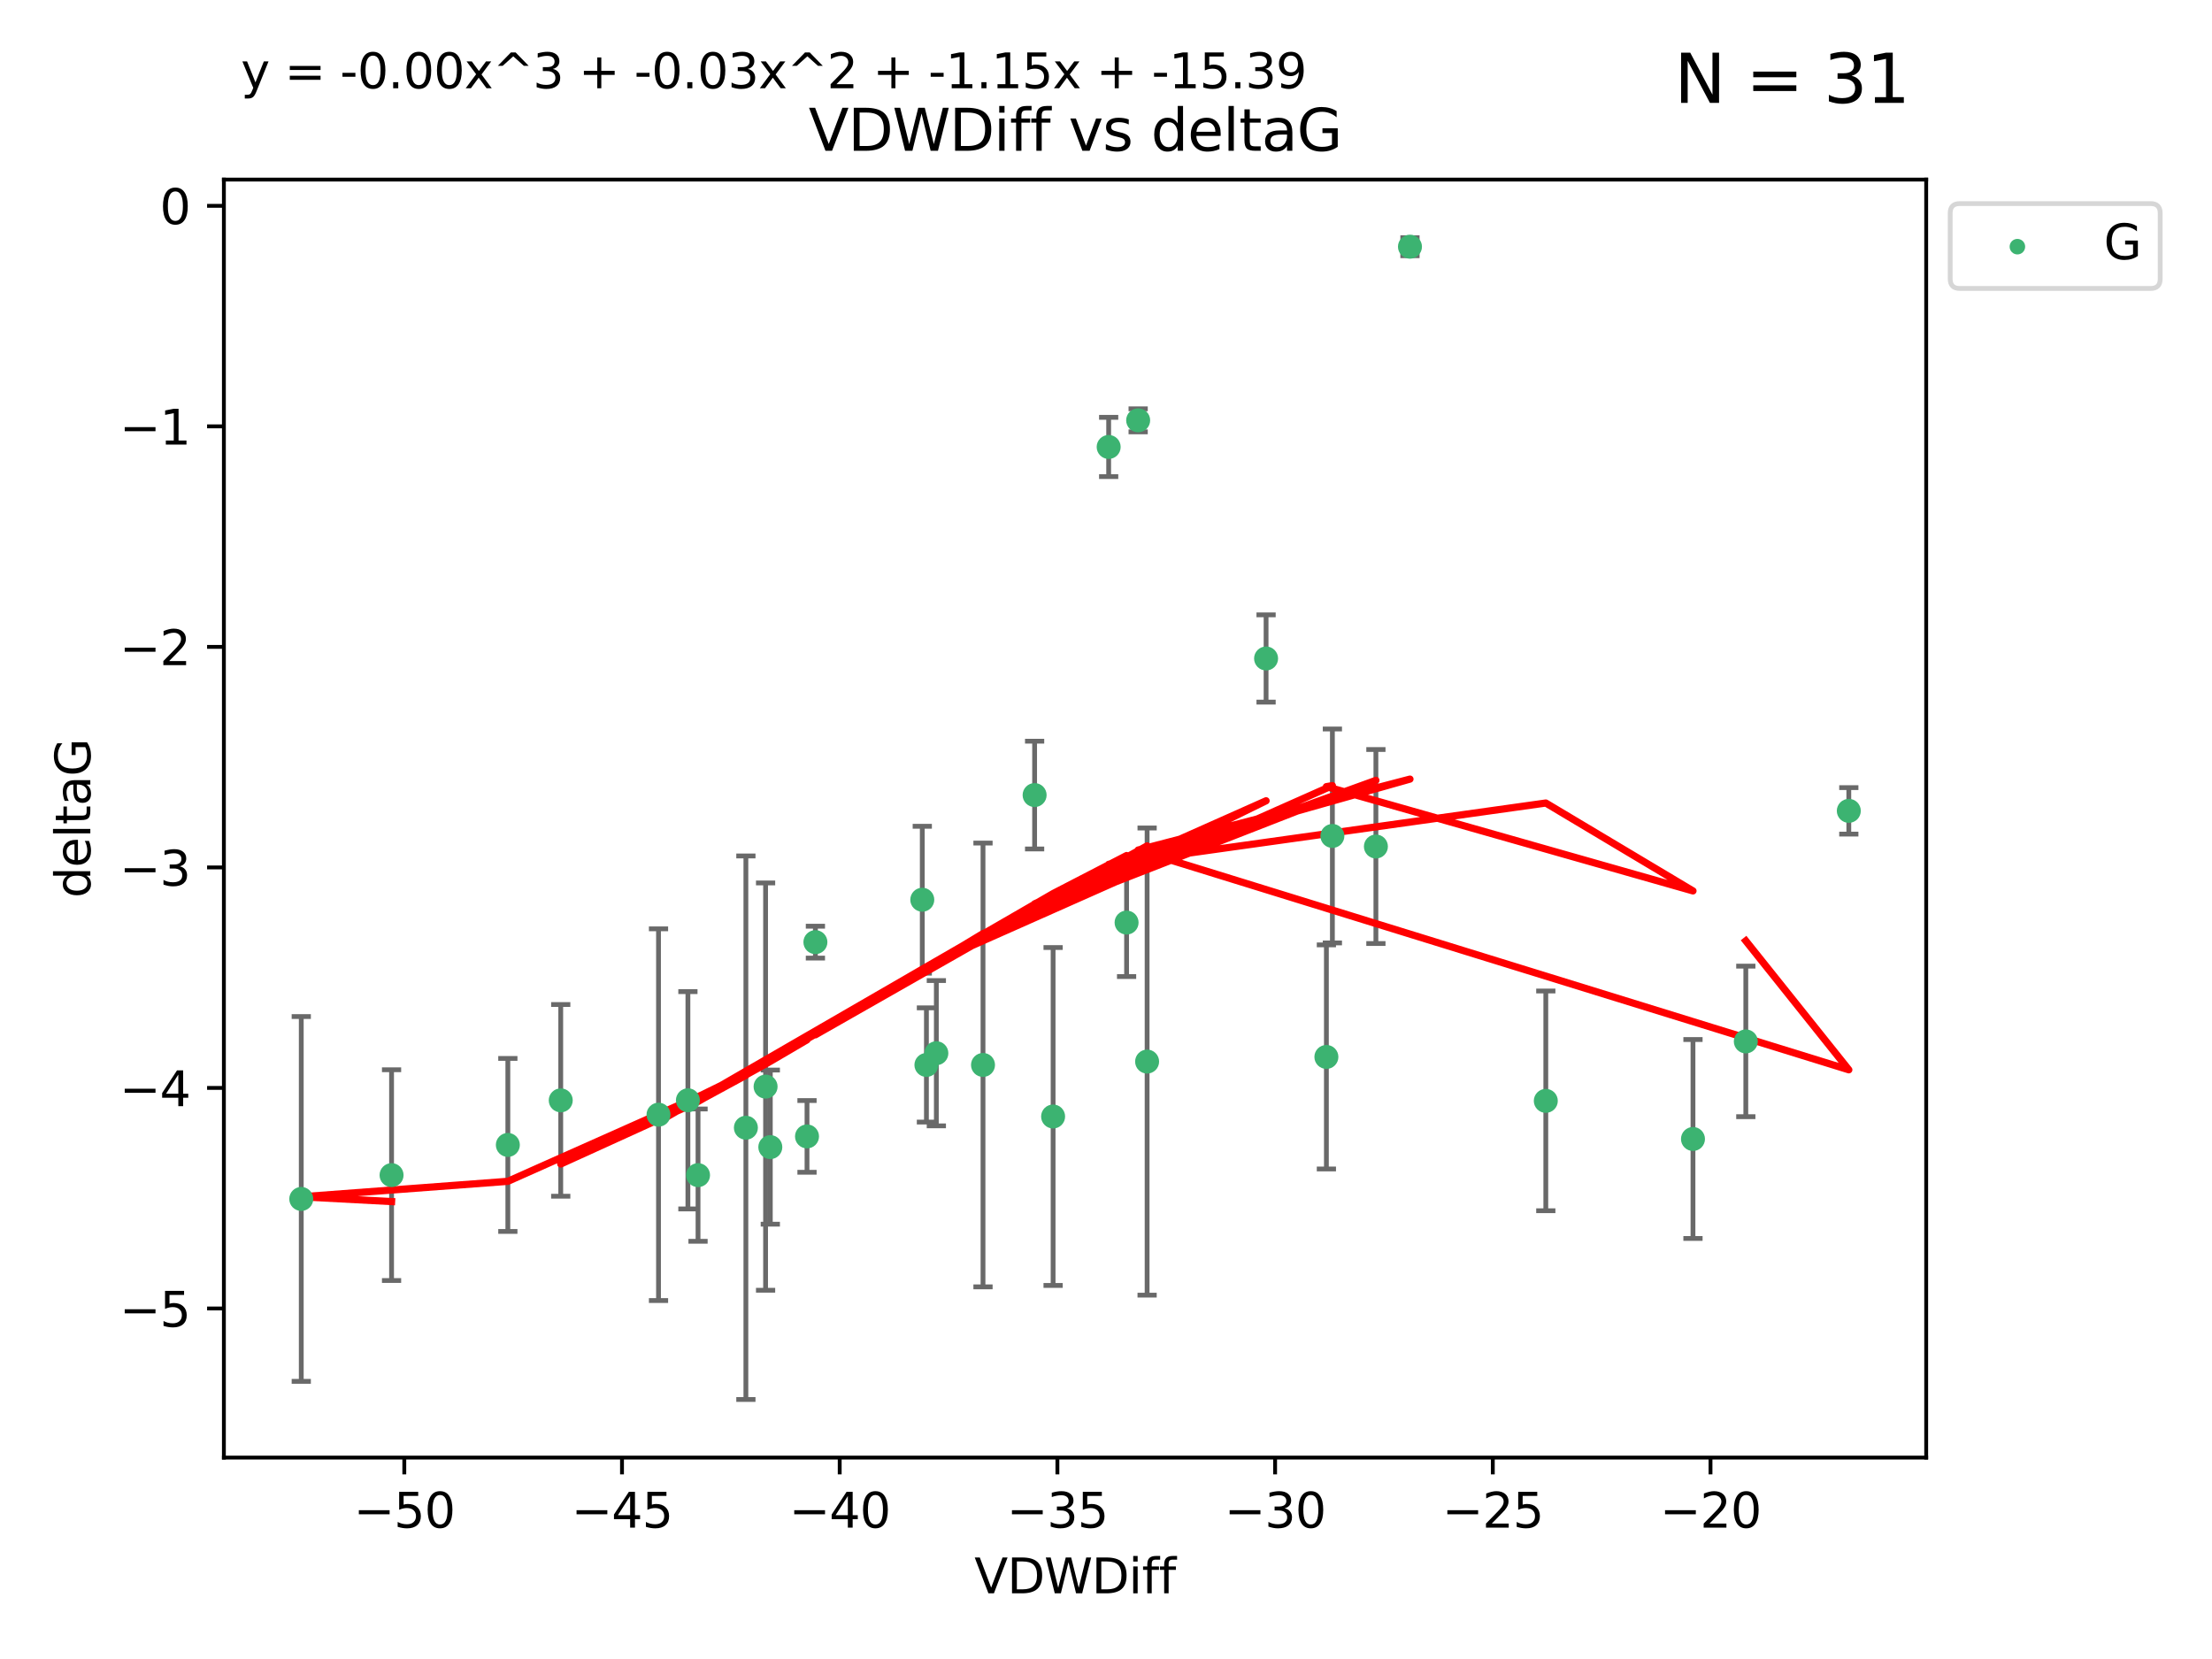 <?xml version="1.0" encoding="utf-8" standalone="no"?>
<!DOCTYPE svg PUBLIC "-//W3C//DTD SVG 1.1//EN"
  "http://www.w3.org/Graphics/SVG/1.1/DTD/svg11.dtd">
<svg xmlns:xlink="http://www.w3.org/1999/xlink" width="460.8pt" height="345.6pt" viewBox="0 0 460.8 345.6" xmlns="http://www.w3.org/2000/svg" version="1.1">
 <defs>
  <style type="text/css">*{stroke-linejoin: round; stroke-linecap: butt}</style>
 </defs>
 <g id="figure_1">
  <g id="patch_1">
   <path d="M 0 345.6 
L 460.8 345.6 
L 460.8 0 
L 0 0 
z
" style="fill: #ffffff"/>
  </g>
  <g id="axes_1">
   <g id="patch_2">
    <path d="M 46.64 303.64 
L 401.26 303.64 
L 401.26 37.411 
L 46.64 37.411 
z
" style="fill: #ffffff"/>
   </g>
   <g id="PathCollection_1">
    <defs>
     <path id="m787a5c3263" d="M 0 1.118 
C 0.297 1.118 0.581 1 0.791 0.791 
C 1 0.581 1.118 0.297 1.118 0 
C 1.118 -0.297 1 -0.581 0.791 -0.791 
C 0.581 -1 0.297 -1.118 0 -1.118 
C -0.297 -1.118 -0.581 -1 -0.791 -0.791 
C -1 -0.581 -1.118 -0.297 -1.118 0 
C -1.118 0.297 -1 0.581 -0.791 0.791 
C -0.581 1 -0.297 1.118 0 1.118 
z
" style="stroke: #3cb371"/>
    </defs>
    <g clip-path="url(#p3f08fbfec3)">
     <use xlink:href="#m787a5c3263" x="81.57" y="244.801" style="fill: #3cb371; stroke: #3cb371"/>
     <use xlink:href="#m787a5c3263" x="62.759" y="249.76" style="fill: #3cb371; stroke: #3cb371"/>
     <use xlink:href="#m787a5c3263" x="105.794" y="238.51" style="fill: #3cb371; stroke: #3cb371"/>
     <use xlink:href="#m787a5c3263" x="155.382" y="234.926" style="fill: #3cb371; stroke: #3cb371"/>
     <use xlink:href="#m787a5c3263" x="143.304" y="229.207" style="fill: #3cb371; stroke: #3cb371"/>
     <use xlink:href="#m787a5c3263" x="159.485" y="226.36" style="fill: #3cb371; stroke: #3cb371"/>
     <use xlink:href="#m787a5c3263" x="168.115" y="236.736" style="fill: #3cb371; stroke: #3cb371"/>
     <use xlink:href="#m787a5c3263" x="160.47" y="238.966" style="fill: #3cb371; stroke: #3cb371"/>
     <use xlink:href="#m787a5c3263" x="116.812" y="229.226" style="fill: #3cb371; stroke: #3cb371"/>
     <use xlink:href="#m787a5c3263" x="145.413" y="244.803" style="fill: #3cb371; stroke: #3cb371"/>
     <use xlink:href="#m787a5c3263" x="234.688" y="192.187" style="fill: #3cb371; stroke: #3cb371"/>
     <use xlink:href="#m787a5c3263" x="219.381" y="232.587" style="fill: #3cb371; stroke: #3cb371"/>
     <use xlink:href="#m787a5c3263" x="137.18" y="232.207" style="fill: #3cb371; stroke: #3cb371"/>
     <use xlink:href="#m787a5c3263" x="192.991" y="221.85" style="fill: #3cb371; stroke: #3cb371"/>
     <use xlink:href="#m787a5c3263" x="263.748" y="137.174" style="fill: #3cb371; stroke: #3cb371"/>
     <use xlink:href="#m787a5c3263" x="215.529" y="165.628" style="fill: #3cb371; stroke: #3cb371"/>
     <use xlink:href="#m787a5c3263" x="286.625" y="176.344" style="fill: #3cb371; stroke: #3cb371"/>
     <use xlink:href="#m787a5c3263" x="204.778" y="221.848" style="fill: #3cb371; stroke: #3cb371"/>
     <use xlink:href="#m787a5c3263" x="169.864" y="196.265" style="fill: #3cb371; stroke: #3cb371"/>
     <use xlink:href="#m787a5c3263" x="238.964" y="221.145" style="fill: #3cb371; stroke: #3cb371"/>
     <use xlink:href="#m787a5c3263" x="192.128" y="187.429" style="fill: #3cb371; stroke: #3cb371"/>
     <use xlink:href="#m787a5c3263" x="195.058" y="219.405" style="fill: #3cb371; stroke: #3cb371"/>
     <use xlink:href="#m787a5c3263" x="277.561" y="174.144" style="fill: #3cb371; stroke: #3cb371"/>
     <use xlink:href="#m787a5c3263" x="276.311" y="220.179" style="fill: #3cb371; stroke: #3cb371"/>
     <use xlink:href="#m787a5c3263" x="352.678" y="237.271" style="fill: #3cb371; stroke: #3cb371"/>
     <use xlink:href="#m787a5c3263" x="322.019" y="229.332" style="fill: #3cb371; stroke: #3cb371"/>
     <use xlink:href="#m787a5c3263" x="230.955" y="93.109" style="fill: #3cb371; stroke: #3cb371"/>
     <use xlink:href="#m787a5c3263" x="293.721" y="51.392" style="fill: #3cb371; stroke: #3cb371"/>
     <use xlink:href="#m787a5c3263" x="237.099" y="87.559" style="fill: #3cb371; stroke: #3cb371"/>
     <use xlink:href="#m787a5c3263" x="385.141" y="168.916" style="fill: #3cb371; stroke: #3cb371"/>
     <use xlink:href="#m787a5c3263" x="363.685" y="216.946" style="fill: #3cb371; stroke: #3cb371"/>
    </g>
   </g>
   <g id="matplotlib.axis_1">
    <g id="xtick_1">
     <g id="line2d_1">
      <defs>
       <path id="m99d9ecd915" d="M 0 0 
L 0 3.5 
" style="stroke: #000000; stroke-width: 0.8"/>
      </defs>
      <g>
       <use xlink:href="#m99d9ecd915" x="84.223" y="303.64" style="stroke: #000000; stroke-width: 0.8"/>
      </g>
     </g>
     <g id="text_1">
      <!-- −50 -->
      <g transform="translate(73.67 318.238)scale(0.1 -0.1)">
       <defs>
        <path id="DejaVuSans-2212" d="M 678 2272 
L 4684 2272 
L 4684 1741 
L 678 1741 
L 678 2272 
z
" transform="scale(0.016)"/>
        <path id="DejaVuSans-35" d="M 691 4666 
L 3169 4666 
L 3169 4134 
L 1269 4134 
L 1269 2991 
Q 1406 3038 1543 3061 
Q 1681 3084 1819 3084 
Q 2600 3084 3056 2656 
Q 3513 2228 3513 1497 
Q 3513 744 3044 326 
Q 2575 -91 1722 -91 
Q 1428 -91 1123 -41 
Q 819 9 494 109 
L 494 744 
Q 775 591 1075 516 
Q 1375 441 1709 441 
Q 2250 441 2565 725 
Q 2881 1009 2881 1497 
Q 2881 1984 2565 2268 
Q 2250 2553 1709 2553 
Q 1456 2553 1204 2497 
Q 953 2441 691 2322 
L 691 4666 
z
" transform="scale(0.016)"/>
        <path id="DejaVuSans-30" d="M 2034 4250 
Q 1547 4250 1301 3770 
Q 1056 3291 1056 2328 
Q 1056 1369 1301 889 
Q 1547 409 2034 409 
Q 2525 409 2770 889 
Q 3016 1369 3016 2328 
Q 3016 3291 2770 3770 
Q 2525 4250 2034 4250 
z
M 2034 4750 
Q 2819 4750 3233 4129 
Q 3647 3509 3647 2328 
Q 3647 1150 3233 529 
Q 2819 -91 2034 -91 
Q 1250 -91 836 529 
Q 422 1150 422 2328 
Q 422 3509 836 4129 
Q 1250 4750 2034 4750 
z
" transform="scale(0.016)"/>
       </defs>
       <use xlink:href="#DejaVuSans-2212"/>
       <use xlink:href="#DejaVuSans-35" x="83.789"/>
       <use xlink:href="#DejaVuSans-30" x="147.412"/>
      </g>
     </g>
    </g>
    <g id="xtick_2">
     <g id="line2d_2">
      <g>
       <use xlink:href="#m99d9ecd915" x="129.574" y="303.64" style="stroke: #000000; stroke-width: 0.8"/>
      </g>
     </g>
     <g id="text_2">
      <!-- −45 -->
      <g transform="translate(119.021 318.238)scale(0.1 -0.1)">
       <defs>
        <path id="DejaVuSans-34" d="M 2419 4116 
L 825 1625 
L 2419 1625 
L 2419 4116 
z
M 2253 4666 
L 3047 4666 
L 3047 1625 
L 3713 1625 
L 3713 1100 
L 3047 1100 
L 3047 0 
L 2419 0 
L 2419 1100 
L 313 1100 
L 313 1709 
L 2253 4666 
z
" transform="scale(0.016)"/>
       </defs>
       <use xlink:href="#DejaVuSans-2212"/>
       <use xlink:href="#DejaVuSans-34" x="83.789"/>
       <use xlink:href="#DejaVuSans-35" x="147.412"/>
      </g>
     </g>
    </g>
    <g id="xtick_3">
     <g id="line2d_3">
      <g>
       <use xlink:href="#m99d9ecd915" x="174.925" y="303.64" style="stroke: #000000; stroke-width: 0.8"/>
      </g>
     </g>
     <g id="text_3">
      <!-- −40 -->
      <g transform="translate(164.372 318.238)scale(0.1 -0.1)">
       <use xlink:href="#DejaVuSans-2212"/>
       <use xlink:href="#DejaVuSans-34" x="83.789"/>
       <use xlink:href="#DejaVuSans-30" x="147.412"/>
      </g>
     </g>
    </g>
    <g id="xtick_4">
     <g id="line2d_4">
      <g>
       <use xlink:href="#m99d9ecd915" x="220.276" y="303.64" style="stroke: #000000; stroke-width: 0.8"/>
      </g>
     </g>
     <g id="text_4">
      <!-- −35 -->
      <g transform="translate(209.723 318.238)scale(0.1 -0.1)">
       <defs>
        <path id="DejaVuSans-33" d="M 2597 2516 
Q 3050 2419 3304 2112 
Q 3559 1806 3559 1356 
Q 3559 666 3084 287 
Q 2609 -91 1734 -91 
Q 1441 -91 1130 -33 
Q 819 25 488 141 
L 488 750 
Q 750 597 1062 519 
Q 1375 441 1716 441 
Q 2309 441 2620 675 
Q 2931 909 2931 1356 
Q 2931 1769 2642 2001 
Q 2353 2234 1838 2234 
L 1294 2234 
L 1294 2753 
L 1863 2753 
Q 2328 2753 2575 2939 
Q 2822 3125 2822 3475 
Q 2822 3834 2567 4026 
Q 2313 4219 1838 4219 
Q 1578 4219 1281 4162 
Q 984 4106 628 3988 
L 628 4550 
Q 988 4650 1302 4700 
Q 1616 4750 1894 4750 
Q 2613 4750 3031 4423 
Q 3450 4097 3450 3541 
Q 3450 3153 3228 2886 
Q 3006 2619 2597 2516 
z
" transform="scale(0.016)"/>
       </defs>
       <use xlink:href="#DejaVuSans-2212"/>
       <use xlink:href="#DejaVuSans-33" x="83.789"/>
       <use xlink:href="#DejaVuSans-35" x="147.412"/>
      </g>
     </g>
    </g>
    <g id="xtick_5">
     <g id="line2d_5">
      <g>
       <use xlink:href="#m99d9ecd915" x="265.627" y="303.64" style="stroke: #000000; stroke-width: 0.8"/>
      </g>
     </g>
     <g id="text_5">
      <!-- −30 -->
      <g transform="translate(255.074 318.238)scale(0.1 -0.1)">
       <use xlink:href="#DejaVuSans-2212"/>
       <use xlink:href="#DejaVuSans-33" x="83.789"/>
       <use xlink:href="#DejaVuSans-30" x="147.412"/>
      </g>
     </g>
    </g>
    <g id="xtick_6">
     <g id="line2d_6">
      <g>
       <use xlink:href="#m99d9ecd915" x="310.978" y="303.64" style="stroke: #000000; stroke-width: 0.8"/>
      </g>
     </g>
     <g id="text_6">
      <!-- −25 -->
      <g transform="translate(300.425 318.238)scale(0.1 -0.1)">
       <defs>
        <path id="DejaVuSans-32" d="M 1228 531 
L 3431 531 
L 3431 0 
L 469 0 
L 469 531 
Q 828 903 1448 1529 
Q 2069 2156 2228 2338 
Q 2531 2678 2651 2914 
Q 2772 3150 2772 3378 
Q 2772 3750 2511 3984 
Q 2250 4219 1831 4219 
Q 1534 4219 1204 4116 
Q 875 4013 500 3803 
L 500 4441 
Q 881 4594 1212 4672 
Q 1544 4750 1819 4750 
Q 2544 4750 2975 4387 
Q 3406 4025 3406 3419 
Q 3406 3131 3298 2873 
Q 3191 2616 2906 2266 
Q 2828 2175 2409 1742 
Q 1991 1309 1228 531 
z
" transform="scale(0.016)"/>
       </defs>
       <use xlink:href="#DejaVuSans-2212"/>
       <use xlink:href="#DejaVuSans-32" x="83.789"/>
       <use xlink:href="#DejaVuSans-35" x="147.412"/>
      </g>
     </g>
    </g>
    <g id="xtick_7">
     <g id="line2d_7">
      <g>
       <use xlink:href="#m99d9ecd915" x="356.329" y="303.64" style="stroke: #000000; stroke-width: 0.8"/>
      </g>
     </g>
     <g id="text_7">
      <!-- −20 -->
      <g transform="translate(345.776 318.238)scale(0.1 -0.1)">
       <use xlink:href="#DejaVuSans-2212"/>
       <use xlink:href="#DejaVuSans-32" x="83.789"/>
       <use xlink:href="#DejaVuSans-30" x="147.412"/>
      </g>
     </g>
    </g>
    <g id="text_8">
     <!-- VDWDiff -->
     <g transform="translate(202.977 331.917)scale(0.1 -0.1)">
      <defs>
       <path id="DejaVuSans-56" d="M 1831 0 
L 50 4666 
L 709 4666 
L 2188 738 
L 3669 4666 
L 4325 4666 
L 2547 0 
L 1831 0 
z
" transform="scale(0.016)"/>
       <path id="DejaVuSans-44" d="M 1259 4147 
L 1259 519 
L 2022 519 
Q 2988 519 3436 956 
Q 3884 1394 3884 2338 
Q 3884 3275 3436 3711 
Q 2988 4147 2022 4147 
L 1259 4147 
z
M 628 4666 
L 1925 4666 
Q 3281 4666 3915 4102 
Q 4550 3538 4550 2338 
Q 4550 1131 3912 565 
Q 3275 0 1925 0 
L 628 0 
L 628 4666 
z
" transform="scale(0.016)"/>
       <path id="DejaVuSans-57" d="M 213 4666 
L 850 4666 
L 1831 722 
L 2809 4666 
L 3519 4666 
L 4500 722 
L 5478 4666 
L 6119 4666 
L 4947 0 
L 4153 0 
L 3169 4050 
L 2175 0 
L 1381 0 
L 213 4666 
z
" transform="scale(0.016)"/>
       <path id="DejaVuSans-69" d="M 603 3500 
L 1178 3500 
L 1178 0 
L 603 0 
L 603 3500 
z
M 603 4863 
L 1178 4863 
L 1178 4134 
L 603 4134 
L 603 4863 
z
" transform="scale(0.016)"/>
       <path id="DejaVuSans-66" d="M 2375 4863 
L 2375 4384 
L 1825 4384 
Q 1516 4384 1395 4259 
Q 1275 4134 1275 3809 
L 1275 3500 
L 2222 3500 
L 2222 3053 
L 1275 3053 
L 1275 0 
L 697 0 
L 697 3053 
L 147 3053 
L 147 3500 
L 697 3500 
L 697 3744 
Q 697 4328 969 4595 
Q 1241 4863 1831 4863 
L 2375 4863 
z
" transform="scale(0.016)"/>
      </defs>
      <use xlink:href="#DejaVuSans-56"/>
      <use xlink:href="#DejaVuSans-44" x="68.408"/>
      <use xlink:href="#DejaVuSans-57" x="145.41"/>
      <use xlink:href="#DejaVuSans-44" x="244.287"/>
      <use xlink:href="#DejaVuSans-69" x="321.289"/>
      <use xlink:href="#DejaVuSans-66" x="349.072"/>
      <use xlink:href="#DejaVuSans-66" x="384.277"/>
     </g>
    </g>
   </g>
   <g id="matplotlib.axis_2">
    <g id="ytick_1">
     <g id="line2d_8">
      <defs>
       <path id="m71bfdda111" d="M 0 0 
L -3.5 0 
" style="stroke: #000000; stroke-width: 0.8"/>
      </defs>
      <g>
       <use xlink:href="#m71bfdda111" x="46.64" y="272.58" style="stroke: #000000; stroke-width: 0.8"/>
      </g>
     </g>
     <g id="text_9">
      <!-- −5 -->
      <g transform="translate(24.898 276.379)scale(0.1 -0.1)">
       <use xlink:href="#DejaVuSans-2212"/>
       <use xlink:href="#DejaVuSans-35" x="83.789"/>
      </g>
     </g>
    </g>
    <g id="ytick_2">
     <g id="line2d_9">
      <g>
       <use xlink:href="#m71bfdda111" x="46.64" y="226.639" style="stroke: #000000; stroke-width: 0.8"/>
      </g>
     </g>
     <g id="text_10">
      <!-- −4 -->
      <g transform="translate(24.898 230.438)scale(0.1 -0.1)">
       <use xlink:href="#DejaVuSans-2212"/>
       <use xlink:href="#DejaVuSans-34" x="83.789"/>
      </g>
     </g>
    </g>
    <g id="ytick_3">
     <g id="line2d_10">
      <g>
       <use xlink:href="#m71bfdda111" x="46.64" y="180.698" style="stroke: #000000; stroke-width: 0.8"/>
      </g>
     </g>
     <g id="text_11">
      <!-- −3 -->
      <g transform="translate(24.898 184.498)scale(0.1 -0.1)">
       <use xlink:href="#DejaVuSans-2212"/>
       <use xlink:href="#DejaVuSans-33" x="83.789"/>
      </g>
     </g>
    </g>
    <g id="ytick_4">
     <g id="line2d_11">
      <g>
       <use xlink:href="#m71bfdda111" x="46.64" y="134.758" style="stroke: #000000; stroke-width: 0.8"/>
      </g>
     </g>
     <g id="text_12">
      <!-- −2 -->
      <g transform="translate(24.898 138.557)scale(0.1 -0.1)">
       <use xlink:href="#DejaVuSans-2212"/>
       <use xlink:href="#DejaVuSans-32" x="83.789"/>
      </g>
     </g>
    </g>
    <g id="ytick_5">
     <g id="line2d_12">
      <g>
       <use xlink:href="#m71bfdda111" x="46.64" y="88.817" style="stroke: #000000; stroke-width: 0.8"/>
      </g>
     </g>
     <g id="text_13">
      <!-- −1 -->
      <g transform="translate(24.898 92.616)scale(0.1 -0.1)">
       <defs>
        <path id="DejaVuSans-31" d="M 794 531 
L 1825 531 
L 1825 4091 
L 703 3866 
L 703 4441 
L 1819 4666 
L 2450 4666 
L 2450 531 
L 3481 531 
L 3481 0 
L 794 0 
L 794 531 
z
" transform="scale(0.016)"/>
       </defs>
       <use xlink:href="#DejaVuSans-2212"/>
       <use xlink:href="#DejaVuSans-31" x="83.789"/>
      </g>
     </g>
    </g>
    <g id="ytick_6">
     <g id="line2d_13">
      <g>
       <use xlink:href="#m71bfdda111" x="46.64" y="42.876" style="stroke: #000000; stroke-width: 0.8"/>
      </g>
     </g>
     <g id="text_14">
      <!-- 0 -->
      <g transform="translate(33.278 46.676)scale(0.1 -0.1)">
       <use xlink:href="#DejaVuSans-30"/>
      </g>
     </g>
    </g>
    <g id="text_15">
     <!-- deltaG -->
     <g transform="translate(18.818 187.064)rotate(-90)scale(0.1 -0.1)">
      <defs>
       <path id="DejaVuSans-64" d="M 2906 2969 
L 2906 4863 
L 3481 4863 
L 3481 0 
L 2906 0 
L 2906 525 
Q 2725 213 2448 61 
Q 2172 -91 1784 -91 
Q 1150 -91 751 415 
Q 353 922 353 1747 
Q 353 2572 751 3078 
Q 1150 3584 1784 3584 
Q 2172 3584 2448 3432 
Q 2725 3281 2906 2969 
z
M 947 1747 
Q 947 1113 1208 752 
Q 1469 391 1925 391 
Q 2381 391 2643 752 
Q 2906 1113 2906 1747 
Q 2906 2381 2643 2742 
Q 2381 3103 1925 3103 
Q 1469 3103 1208 2742 
Q 947 2381 947 1747 
z
" transform="scale(0.016)"/>
       <path id="DejaVuSans-65" d="M 3597 1894 
L 3597 1613 
L 953 1613 
Q 991 1019 1311 708 
Q 1631 397 2203 397 
Q 2534 397 2845 478 
Q 3156 559 3463 722 
L 3463 178 
Q 3153 47 2828 -22 
Q 2503 -91 2169 -91 
Q 1331 -91 842 396 
Q 353 884 353 1716 
Q 353 2575 817 3079 
Q 1281 3584 2069 3584 
Q 2775 3584 3186 3129 
Q 3597 2675 3597 1894 
z
M 3022 2063 
Q 3016 2534 2758 2815 
Q 2500 3097 2075 3097 
Q 1594 3097 1305 2825 
Q 1016 2553 972 2059 
L 3022 2063 
z
" transform="scale(0.016)"/>
       <path id="DejaVuSans-6c" d="M 603 4863 
L 1178 4863 
L 1178 0 
L 603 0 
L 603 4863 
z
" transform="scale(0.016)"/>
       <path id="DejaVuSans-74" d="M 1172 4494 
L 1172 3500 
L 2356 3500 
L 2356 3053 
L 1172 3053 
L 1172 1153 
Q 1172 725 1289 603 
Q 1406 481 1766 481 
L 2356 481 
L 2356 0 
L 1766 0 
Q 1100 0 847 248 
Q 594 497 594 1153 
L 594 3053 
L 172 3053 
L 172 3500 
L 594 3500 
L 594 4494 
L 1172 4494 
z
" transform="scale(0.016)"/>
       <path id="DejaVuSans-61" d="M 2194 1759 
Q 1497 1759 1228 1600 
Q 959 1441 959 1056 
Q 959 750 1161 570 
Q 1363 391 1709 391 
Q 2188 391 2477 730 
Q 2766 1069 2766 1631 
L 2766 1759 
L 2194 1759 
z
M 3341 1997 
L 3341 0 
L 2766 0 
L 2766 531 
Q 2569 213 2275 61 
Q 1981 -91 1556 -91 
Q 1019 -91 701 211 
Q 384 513 384 1019 
Q 384 1609 779 1909 
Q 1175 2209 1959 2209 
L 2766 2209 
L 2766 2266 
Q 2766 2663 2505 2880 
Q 2244 3097 1772 3097 
Q 1472 3097 1187 3025 
Q 903 2953 641 2809 
L 641 3341 
Q 956 3463 1253 3523 
Q 1550 3584 1831 3584 
Q 2591 3584 2966 3190 
Q 3341 2797 3341 1997 
z
" transform="scale(0.016)"/>
       <path id="DejaVuSans-47" d="M 3809 666 
L 3809 1919 
L 2778 1919 
L 2778 2438 
L 4434 2438 
L 4434 434 
Q 4069 175 3628 42 
Q 3188 -91 2688 -91 
Q 1594 -91 976 548 
Q 359 1188 359 2328 
Q 359 3472 976 4111 
Q 1594 4750 2688 4750 
Q 3144 4750 3555 4637 
Q 3966 4525 4313 4306 
L 4313 3634 
Q 3963 3931 3569 4081 
Q 3175 4231 2741 4231 
Q 1884 4231 1454 3753 
Q 1025 3275 1025 2328 
Q 1025 1384 1454 906 
Q 1884 428 2741 428 
Q 3075 428 3337 486 
Q 3600 544 3809 666 
z
" transform="scale(0.016)"/>
      </defs>
      <use xlink:href="#DejaVuSans-64"/>
      <use xlink:href="#DejaVuSans-65" x="63.477"/>
      <use xlink:href="#DejaVuSans-6c" x="125"/>
      <use xlink:href="#DejaVuSans-74" x="152.783"/>
      <use xlink:href="#DejaVuSans-61" x="191.992"/>
      <use xlink:href="#DejaVuSans-47" x="253.271"/>
     </g>
    </g>
   </g>
   <g id="LineCollection_1">
    <path d="M 81.57 266.756 
L 81.57 222.846 
" clip-path="url(#p3f08fbfec3)" style="fill: none; stroke: #696969"/>
    <path d="M 62.759 287.759 
L 62.759 211.762 
" clip-path="url(#p3f08fbfec3)" style="fill: none; stroke: #696969"/>
    <path d="M 105.794 256.53 
L 105.794 220.491 
" clip-path="url(#p3f08fbfec3)" style="fill: none; stroke: #696969"/>
    <path d="M 155.382 291.539 
L 155.382 178.313 
" clip-path="url(#p3f08fbfec3)" style="fill: none; stroke: #696969"/>
    <path d="M 143.304 251.842 
L 143.304 206.572 
" clip-path="url(#p3f08fbfec3)" style="fill: none; stroke: #696969"/>
    <path d="M 159.485 268.784 
L 159.485 183.936 
" clip-path="url(#p3f08fbfec3)" style="fill: none; stroke: #696969"/>
    <path d="M 168.115 244.208 
L 168.115 229.264 
" clip-path="url(#p3f08fbfec3)" style="fill: none; stroke: #696969"/>
    <path d="M 160.47 255.018 
L 160.47 222.914 
" clip-path="url(#p3f08fbfec3)" style="fill: none; stroke: #696969"/>
    <path d="M 116.812 249.192 
L 116.812 209.26 
" clip-path="url(#p3f08fbfec3)" style="fill: none; stroke: #696969"/>
    <path d="M 145.413 258.582 
L 145.413 231.024 
" clip-path="url(#p3f08fbfec3)" style="fill: none; stroke: #696969"/>
    <path d="M 234.688 203.432 
L 234.688 180.942 
" clip-path="url(#p3f08fbfec3)" style="fill: none; stroke: #696969"/>
    <path d="M 219.381 267.782 
L 219.381 197.392 
" clip-path="url(#p3f08fbfec3)" style="fill: none; stroke: #696969"/>
    <path d="M 137.18 270.925 
L 137.18 193.49 
" clip-path="url(#p3f08fbfec3)" style="fill: none; stroke: #696969"/>
    <path d="M 192.991 233.748 
L 192.991 209.952 
" clip-path="url(#p3f08fbfec3)" style="fill: none; stroke: #696969"/>
    <path d="M 263.748 146.264 
L 263.748 128.083 
" clip-path="url(#p3f08fbfec3)" style="fill: none; stroke: #696969"/>
    <path d="M 215.529 176.852 
L 215.529 154.404 
" clip-path="url(#p3f08fbfec3)" style="fill: none; stroke: #696969"/>
    <path d="M 286.625 196.549 
L 286.625 156.139 
" clip-path="url(#p3f08fbfec3)" style="fill: none; stroke: #696969"/>
    <path d="M 204.778 268.073 
L 204.778 175.623 
" clip-path="url(#p3f08fbfec3)" style="fill: none; stroke: #696969"/>
    <path d="M 169.864 199.585 
L 169.864 192.945 
" clip-path="url(#p3f08fbfec3)" style="fill: none; stroke: #696969"/>
    <path d="M 238.964 269.803 
L 238.964 172.488 
" clip-path="url(#p3f08fbfec3)" style="fill: none; stroke: #696969"/>
    <path d="M 192.128 202.728 
L 192.128 172.13 
" clip-path="url(#p3f08fbfec3)" style="fill: none; stroke: #696969"/>
    <path d="M 195.058 234.537 
L 195.058 204.273 
" clip-path="url(#p3f08fbfec3)" style="fill: none; stroke: #696969"/>
    <path d="M 277.561 196.426 
L 277.561 151.862 
" clip-path="url(#p3f08fbfec3)" style="fill: none; stroke: #696969"/>
    <path d="M 276.311 243.521 
L 276.311 196.837 
" clip-path="url(#p3f08fbfec3)" style="fill: none; stroke: #696969"/>
    <path d="M 352.678 257.991 
L 352.678 216.551 
" clip-path="url(#p3f08fbfec3)" style="fill: none; stroke: #696969"/>
    <path d="M 322.019 252.215 
L 322.019 206.448 
" clip-path="url(#p3f08fbfec3)" style="fill: none; stroke: #696969"/>
    <path d="M 230.955 99.282 
L 230.955 86.936 
" clip-path="url(#p3f08fbfec3)" style="fill: none; stroke: #696969"/>
    <path d="M 293.721 53.271 
L 293.721 49.513 
" clip-path="url(#p3f08fbfec3)" style="fill: none; stroke: #696969"/>
    <path d="M 237.099 89.96 
L 237.099 85.158 
" clip-path="url(#p3f08fbfec3)" style="fill: none; stroke: #696969"/>
    <path d="M 385.141 173.755 
L 385.141 164.078 
" clip-path="url(#p3f08fbfec3)" style="fill: none; stroke: #696969"/>
    <path d="M 363.685 232.625 
L 363.685 201.266 
" clip-path="url(#p3f08fbfec3)" style="fill: none; stroke: #696969"/>
   </g>
   <g id="line2d_14">
    <defs>
     <path id="m04fd2eb212" d="M 2 0 
L -2 -0 
" style="stroke: #696969"/>
    </defs>
    <g clip-path="url(#p3f08fbfec3)">
     <use xlink:href="#m04fd2eb212" x="81.57" y="266.756" style="fill: #696969; stroke: #696969"/>
     <use xlink:href="#m04fd2eb212" x="62.759" y="287.759" style="fill: #696969; stroke: #696969"/>
     <use xlink:href="#m04fd2eb212" x="105.794" y="256.53" style="fill: #696969; stroke: #696969"/>
     <use xlink:href="#m04fd2eb212" x="155.382" y="291.539" style="fill: #696969; stroke: #696969"/>
     <use xlink:href="#m04fd2eb212" x="143.304" y="251.842" style="fill: #696969; stroke: #696969"/>
     <use xlink:href="#m04fd2eb212" x="159.485" y="268.784" style="fill: #696969; stroke: #696969"/>
     <use xlink:href="#m04fd2eb212" x="168.115" y="244.208" style="fill: #696969; stroke: #696969"/>
     <use xlink:href="#m04fd2eb212" x="160.47" y="255.018" style="fill: #696969; stroke: #696969"/>
     <use xlink:href="#m04fd2eb212" x="116.812" y="249.192" style="fill: #696969; stroke: #696969"/>
     <use xlink:href="#m04fd2eb212" x="145.413" y="258.582" style="fill: #696969; stroke: #696969"/>
     <use xlink:href="#m04fd2eb212" x="234.688" y="203.432" style="fill: #696969; stroke: #696969"/>
     <use xlink:href="#m04fd2eb212" x="219.381" y="267.782" style="fill: #696969; stroke: #696969"/>
     <use xlink:href="#m04fd2eb212" x="137.18" y="270.925" style="fill: #696969; stroke: #696969"/>
     <use xlink:href="#m04fd2eb212" x="192.991" y="233.748" style="fill: #696969; stroke: #696969"/>
     <use xlink:href="#m04fd2eb212" x="263.748" y="146.264" style="fill: #696969; stroke: #696969"/>
     <use xlink:href="#m04fd2eb212" x="215.529" y="176.852" style="fill: #696969; stroke: #696969"/>
     <use xlink:href="#m04fd2eb212" x="286.625" y="196.549" style="fill: #696969; stroke: #696969"/>
     <use xlink:href="#m04fd2eb212" x="204.778" y="268.073" style="fill: #696969; stroke: #696969"/>
     <use xlink:href="#m04fd2eb212" x="169.864" y="199.585" style="fill: #696969; stroke: #696969"/>
     <use xlink:href="#m04fd2eb212" x="238.964" y="269.803" style="fill: #696969; stroke: #696969"/>
     <use xlink:href="#m04fd2eb212" x="192.128" y="202.728" style="fill: #696969; stroke: #696969"/>
     <use xlink:href="#m04fd2eb212" x="195.058" y="234.537" style="fill: #696969; stroke: #696969"/>
     <use xlink:href="#m04fd2eb212" x="277.561" y="196.426" style="fill: #696969; stroke: #696969"/>
     <use xlink:href="#m04fd2eb212" x="276.311" y="243.521" style="fill: #696969; stroke: #696969"/>
     <use xlink:href="#m04fd2eb212" x="352.678" y="257.991" style="fill: #696969; stroke: #696969"/>
     <use xlink:href="#m04fd2eb212" x="322.019" y="252.215" style="fill: #696969; stroke: #696969"/>
     <use xlink:href="#m04fd2eb212" x="230.955" y="99.282" style="fill: #696969; stroke: #696969"/>
     <use xlink:href="#m04fd2eb212" x="293.721" y="53.271" style="fill: #696969; stroke: #696969"/>
     <use xlink:href="#m04fd2eb212" x="237.099" y="89.96" style="fill: #696969; stroke: #696969"/>
     <use xlink:href="#m04fd2eb212" x="385.141" y="173.755" style="fill: #696969; stroke: #696969"/>
     <use xlink:href="#m04fd2eb212" x="363.685" y="232.625" style="fill: #696969; stroke: #696969"/>
    </g>
   </g>
   <g id="line2d_15">
    <g clip-path="url(#p3f08fbfec3)">
     <use xlink:href="#m04fd2eb212" x="81.57" y="222.846" style="fill: #696969; stroke: #696969"/>
     <use xlink:href="#m04fd2eb212" x="62.759" y="211.762" style="fill: #696969; stroke: #696969"/>
     <use xlink:href="#m04fd2eb212" x="105.794" y="220.491" style="fill: #696969; stroke: #696969"/>
     <use xlink:href="#m04fd2eb212" x="155.382" y="178.313" style="fill: #696969; stroke: #696969"/>
     <use xlink:href="#m04fd2eb212" x="143.304" y="206.572" style="fill: #696969; stroke: #696969"/>
     <use xlink:href="#m04fd2eb212" x="159.485" y="183.936" style="fill: #696969; stroke: #696969"/>
     <use xlink:href="#m04fd2eb212" x="168.115" y="229.264" style="fill: #696969; stroke: #696969"/>
     <use xlink:href="#m04fd2eb212" x="160.47" y="222.914" style="fill: #696969; stroke: #696969"/>
     <use xlink:href="#m04fd2eb212" x="116.812" y="209.26" style="fill: #696969; stroke: #696969"/>
     <use xlink:href="#m04fd2eb212" x="145.413" y="231.024" style="fill: #696969; stroke: #696969"/>
     <use xlink:href="#m04fd2eb212" x="234.688" y="180.942" style="fill: #696969; stroke: #696969"/>
     <use xlink:href="#m04fd2eb212" x="219.381" y="197.392" style="fill: #696969; stroke: #696969"/>
     <use xlink:href="#m04fd2eb212" x="137.18" y="193.49" style="fill: #696969; stroke: #696969"/>
     <use xlink:href="#m04fd2eb212" x="192.991" y="209.952" style="fill: #696969; stroke: #696969"/>
     <use xlink:href="#m04fd2eb212" x="263.748" y="128.083" style="fill: #696969; stroke: #696969"/>
     <use xlink:href="#m04fd2eb212" x="215.529" y="154.404" style="fill: #696969; stroke: #696969"/>
     <use xlink:href="#m04fd2eb212" x="286.625" y="156.139" style="fill: #696969; stroke: #696969"/>
     <use xlink:href="#m04fd2eb212" x="204.778" y="175.623" style="fill: #696969; stroke: #696969"/>
     <use xlink:href="#m04fd2eb212" x="169.864" y="192.945" style="fill: #696969; stroke: #696969"/>
     <use xlink:href="#m04fd2eb212" x="238.964" y="172.488" style="fill: #696969; stroke: #696969"/>
     <use xlink:href="#m04fd2eb212" x="192.128" y="172.13" style="fill: #696969; stroke: #696969"/>
     <use xlink:href="#m04fd2eb212" x="195.058" y="204.273" style="fill: #696969; stroke: #696969"/>
     <use xlink:href="#m04fd2eb212" x="277.561" y="151.862" style="fill: #696969; stroke: #696969"/>
     <use xlink:href="#m04fd2eb212" x="276.311" y="196.837" style="fill: #696969; stroke: #696969"/>
     <use xlink:href="#m04fd2eb212" x="352.678" y="216.551" style="fill: #696969; stroke: #696969"/>
     <use xlink:href="#m04fd2eb212" x="322.019" y="206.448" style="fill: #696969; stroke: #696969"/>
     <use xlink:href="#m04fd2eb212" x="230.955" y="86.936" style="fill: #696969; stroke: #696969"/>
     <use xlink:href="#m04fd2eb212" x="293.721" y="49.513" style="fill: #696969; stroke: #696969"/>
     <use xlink:href="#m04fd2eb212" x="237.099" y="85.158" style="fill: #696969; stroke: #696969"/>
     <use xlink:href="#m04fd2eb212" x="385.141" y="164.078" style="fill: #696969; stroke: #696969"/>
     <use xlink:href="#m04fd2eb212" x="363.685" y="201.266" style="fill: #696969; stroke: #696969"/>
    </g>
   </g>
   <g id="line2d_16">
    <path d="M 81.57 250.309 
L 62.759 249.316 
L 105.794 246.09 
L 155.382 224.012 
L 143.304 230.57 
L 159.485 221.673 
L 168.115 216.617 
L 160.47 221.105 
L 116.812 242.486 
L 145.413 229.465 
L 234.688 178.226 
L 219.381 186.144 
L 137.18 233.665 
L 192.991 201.543 
L 263.748 166.819 
L 215.529 188.282 
L 286.625 162.561 
L 204.778 194.48 
L 169.864 215.574 
L 238.964 176.213 
L 192.128 202.066 
L 195.058 200.291 
L 277.561 163.658 
L 276.311 163.872 
L 352.678 185.594 
L 322.019 167.284 
L 230.955 180.06 
L 293.721 162.303 
L 237.099 177.079 
L 385.141 222.858 
L 363.685 195.999 
" clip-path="url(#p3f08fbfec3)" style="fill: none; stroke: #ff0000; stroke-width: 1.5; stroke-linecap: square"/>
   </g>
   <g id="line2d_17">
    <defs>
     <path id="mf14115fbe9" d="M 0 2 
C 0.53 2 1.039 1.789 1.414 1.414 
C 1.789 1.039 2 0.53 2 0 
C 2 -0.53 1.789 -1.039 1.414 -1.414 
C 1.039 -1.789 0.53 -2 0 -2 
C -0.53 -2 -1.039 -1.789 -1.414 -1.414 
C -1.789 -1.039 -2 -0.53 -2 0 
C -2 0.53 -1.789 1.039 -1.414 1.414 
C -1.039 1.789 -0.53 2 0 2 
z
" style="stroke: #3cb371"/>
    </defs>
    <g clip-path="url(#p3f08fbfec3)">
     <use xlink:href="#mf14115fbe9" x="81.57" y="244.801" style="fill: #3cb371; stroke: #3cb371"/>
     <use xlink:href="#mf14115fbe9" x="62.759" y="249.76" style="fill: #3cb371; stroke: #3cb371"/>
     <use xlink:href="#mf14115fbe9" x="105.794" y="238.51" style="fill: #3cb371; stroke: #3cb371"/>
     <use xlink:href="#mf14115fbe9" x="155.382" y="234.926" style="fill: #3cb371; stroke: #3cb371"/>
     <use xlink:href="#mf14115fbe9" x="143.304" y="229.207" style="fill: #3cb371; stroke: #3cb371"/>
     <use xlink:href="#mf14115fbe9" x="159.485" y="226.36" style="fill: #3cb371; stroke: #3cb371"/>
     <use xlink:href="#mf14115fbe9" x="168.115" y="236.736" style="fill: #3cb371; stroke: #3cb371"/>
     <use xlink:href="#mf14115fbe9" x="160.47" y="238.966" style="fill: #3cb371; stroke: #3cb371"/>
     <use xlink:href="#mf14115fbe9" x="116.812" y="229.226" style="fill: #3cb371; stroke: #3cb371"/>
     <use xlink:href="#mf14115fbe9" x="145.413" y="244.803" style="fill: #3cb371; stroke: #3cb371"/>
     <use xlink:href="#mf14115fbe9" x="234.688" y="192.187" style="fill: #3cb371; stroke: #3cb371"/>
     <use xlink:href="#mf14115fbe9" x="219.381" y="232.587" style="fill: #3cb371; stroke: #3cb371"/>
     <use xlink:href="#mf14115fbe9" x="137.18" y="232.207" style="fill: #3cb371; stroke: #3cb371"/>
     <use xlink:href="#mf14115fbe9" x="192.991" y="221.85" style="fill: #3cb371; stroke: #3cb371"/>
     <use xlink:href="#mf14115fbe9" x="263.748" y="137.174" style="fill: #3cb371; stroke: #3cb371"/>
     <use xlink:href="#mf14115fbe9" x="215.529" y="165.628" style="fill: #3cb371; stroke: #3cb371"/>
     <use xlink:href="#mf14115fbe9" x="286.625" y="176.344" style="fill: #3cb371; stroke: #3cb371"/>
     <use xlink:href="#mf14115fbe9" x="204.778" y="221.848" style="fill: #3cb371; stroke: #3cb371"/>
     <use xlink:href="#mf14115fbe9" x="169.864" y="196.265" style="fill: #3cb371; stroke: #3cb371"/>
     <use xlink:href="#mf14115fbe9" x="238.964" y="221.145" style="fill: #3cb371; stroke: #3cb371"/>
     <use xlink:href="#mf14115fbe9" x="192.128" y="187.429" style="fill: #3cb371; stroke: #3cb371"/>
     <use xlink:href="#mf14115fbe9" x="195.058" y="219.405" style="fill: #3cb371; stroke: #3cb371"/>
     <use xlink:href="#mf14115fbe9" x="277.561" y="174.144" style="fill: #3cb371; stroke: #3cb371"/>
     <use xlink:href="#mf14115fbe9" x="276.311" y="220.179" style="fill: #3cb371; stroke: #3cb371"/>
     <use xlink:href="#mf14115fbe9" x="352.678" y="237.271" style="fill: #3cb371; stroke: #3cb371"/>
     <use xlink:href="#mf14115fbe9" x="322.019" y="229.332" style="fill: #3cb371; stroke: #3cb371"/>
     <use xlink:href="#mf14115fbe9" x="230.955" y="93.109" style="fill: #3cb371; stroke: #3cb371"/>
     <use xlink:href="#mf14115fbe9" x="293.721" y="51.392" style="fill: #3cb371; stroke: #3cb371"/>
     <use xlink:href="#mf14115fbe9" x="237.099" y="87.559" style="fill: #3cb371; stroke: #3cb371"/>
     <use xlink:href="#mf14115fbe9" x="385.141" y="168.916" style="fill: #3cb371; stroke: #3cb371"/>
     <use xlink:href="#mf14115fbe9" x="363.685" y="216.946" style="fill: #3cb371; stroke: #3cb371"/>
    </g>
   </g>
   <g id="patch_3">
    <path d="M 46.64 303.64 
L 46.64 37.411 
" style="fill: none; stroke: #000000; stroke-width: 0.8; stroke-linejoin: miter; stroke-linecap: square"/>
   </g>
   <g id="patch_4">
    <path d="M 401.26 303.64 
L 401.26 37.411 
" style="fill: none; stroke: #000000; stroke-width: 0.8; stroke-linejoin: miter; stroke-linecap: square"/>
   </g>
   <g id="patch_5">
    <path d="M 46.64 303.64 
L 401.26 303.64 
" style="fill: none; stroke: #000000; stroke-width: 0.8; stroke-linejoin: miter; stroke-linecap: square"/>
   </g>
   <g id="patch_6">
    <path d="M 46.64 37.411 
L 401.26 37.411 
" style="fill: none; stroke: #000000; stroke-width: 0.8; stroke-linejoin: miter; stroke-linecap: square"/>
   </g>
   <g id="text_16">
    <!-- N = 31 -->
    <g transform="translate(348.795 21.426)scale(0.14 -0.14)">
     <defs>
      <path id="DejaVuSans-4e" d="M 628 4666 
L 1478 4666 
L 3547 763 
L 3547 4666 
L 4159 4666 
L 4159 0 
L 3309 0 
L 1241 3903 
L 1241 0 
L 628 0 
L 628 4666 
z
" transform="scale(0.016)"/>
      <path id="DejaVuSans-20" transform="scale(0.016)"/>
      <path id="DejaVuSans-3d" d="M 678 2906 
L 4684 2906 
L 4684 2381 
L 678 2381 
L 678 2906 
z
M 678 1631 
L 4684 1631 
L 4684 1100 
L 678 1100 
L 678 1631 
z
" transform="scale(0.016)"/>
     </defs>
     <use xlink:href="#DejaVuSans-4e"/>
     <use xlink:href="#DejaVuSans-20" x="74.805"/>
     <use xlink:href="#DejaVuSans-3d" x="106.592"/>
     <use xlink:href="#DejaVuSans-20" x="190.381"/>
     <use xlink:href="#DejaVuSans-33" x="222.168"/>
     <use xlink:href="#DejaVuSans-31" x="285.791"/>
    </g>
   </g>
   <g id="text_17">
    <!-- y = -0.00x^3 + -0.03x^2 + -1.15x + -15.39 -->
    <g transform="translate(50.186 18.387)scale(0.1 -0.1)">
     <defs>
      <path id="DejaVuSans-79" d="M 2059 -325 
Q 1816 -950 1584 -1140 
Q 1353 -1331 966 -1331 
L 506 -1331 
L 506 -850 
L 844 -850 
Q 1081 -850 1212 -737 
Q 1344 -625 1503 -206 
L 1606 56 
L 191 3500 
L 800 3500 
L 1894 763 
L 2988 3500 
L 3597 3500 
L 2059 -325 
z
" transform="scale(0.016)"/>
      <path id="DejaVuSans-2d" d="M 313 2009 
L 1997 2009 
L 1997 1497 
L 313 1497 
L 313 2009 
z
" transform="scale(0.016)"/>
      <path id="DejaVuSans-2e" d="M 684 794 
L 1344 794 
L 1344 0 
L 684 0 
L 684 794 
z
" transform="scale(0.016)"/>
      <path id="DejaVuSans-78" d="M 3513 3500 
L 2247 1797 
L 3578 0 
L 2900 0 
L 1881 1375 
L 863 0 
L 184 0 
L 1544 1831 
L 300 3500 
L 978 3500 
L 1906 2253 
L 2834 3500 
L 3513 3500 
z
" transform="scale(0.016)"/>
      <path id="DejaVuSans-5e" d="M 2988 4666 
L 4684 2925 
L 4056 2925 
L 2681 4159 
L 1306 2925 
L 678 2925 
L 2375 4666 
L 2988 4666 
z
" transform="scale(0.016)"/>
      <path id="DejaVuSans-2b" d="M 2944 4013 
L 2944 2272 
L 4684 2272 
L 4684 1741 
L 2944 1741 
L 2944 0 
L 2419 0 
L 2419 1741 
L 678 1741 
L 678 2272 
L 2419 2272 
L 2419 4013 
L 2944 4013 
z
" transform="scale(0.016)"/>
      <path id="DejaVuSans-39" d="M 703 97 
L 703 672 
Q 941 559 1184 500 
Q 1428 441 1663 441 
Q 2288 441 2617 861 
Q 2947 1281 2994 2138 
Q 2813 1869 2534 1725 
Q 2256 1581 1919 1581 
Q 1219 1581 811 2004 
Q 403 2428 403 3163 
Q 403 3881 828 4315 
Q 1253 4750 1959 4750 
Q 2769 4750 3195 4129 
Q 3622 3509 3622 2328 
Q 3622 1225 3098 567 
Q 2575 -91 1691 -91 
Q 1453 -91 1209 -44 
Q 966 3 703 97 
z
M 1959 2075 
Q 2384 2075 2632 2365 
Q 2881 2656 2881 3163 
Q 2881 3666 2632 3958 
Q 2384 4250 1959 4250 
Q 1534 4250 1286 3958 
Q 1038 3666 1038 3163 
Q 1038 2656 1286 2365 
Q 1534 2075 1959 2075 
z
" transform="scale(0.016)"/>
     </defs>
     <use xlink:href="#DejaVuSans-79"/>
     <use xlink:href="#DejaVuSans-20" x="59.18"/>
     <use xlink:href="#DejaVuSans-3d" x="90.967"/>
     <use xlink:href="#DejaVuSans-20" x="174.756"/>
     <use xlink:href="#DejaVuSans-2d" x="206.543"/>
     <use xlink:href="#DejaVuSans-30" x="242.627"/>
     <use xlink:href="#DejaVuSans-2e" x="306.25"/>
     <use xlink:href="#DejaVuSans-30" x="338.037"/>
     <use xlink:href="#DejaVuSans-30" x="401.66"/>
     <use xlink:href="#DejaVuSans-78" x="465.283"/>
     <use xlink:href="#DejaVuSans-5e" x="524.463"/>
     <use xlink:href="#DejaVuSans-33" x="608.252"/>
     <use xlink:href="#DejaVuSans-20" x="671.875"/>
     <use xlink:href="#DejaVuSans-2b" x="703.662"/>
     <use xlink:href="#DejaVuSans-20" x="787.451"/>
     <use xlink:href="#DejaVuSans-2d" x="819.238"/>
     <use xlink:href="#DejaVuSans-30" x="855.322"/>
     <use xlink:href="#DejaVuSans-2e" x="918.945"/>
     <use xlink:href="#DejaVuSans-30" x="950.732"/>
     <use xlink:href="#DejaVuSans-33" x="1014.355"/>
     <use xlink:href="#DejaVuSans-78" x="1077.979"/>
     <use xlink:href="#DejaVuSans-5e" x="1137.158"/>
     <use xlink:href="#DejaVuSans-32" x="1220.947"/>
     <use xlink:href="#DejaVuSans-20" x="1284.57"/>
     <use xlink:href="#DejaVuSans-2b" x="1316.357"/>
     <use xlink:href="#DejaVuSans-20" x="1400.146"/>
     <use xlink:href="#DejaVuSans-2d" x="1431.934"/>
     <use xlink:href="#DejaVuSans-31" x="1468.018"/>
     <use xlink:href="#DejaVuSans-2e" x="1531.641"/>
     <use xlink:href="#DejaVuSans-31" x="1563.428"/>
     <use xlink:href="#DejaVuSans-35" x="1627.051"/>
     <use xlink:href="#DejaVuSans-78" x="1690.674"/>
     <use xlink:href="#DejaVuSans-20" x="1749.854"/>
     <use xlink:href="#DejaVuSans-2b" x="1781.641"/>
     <use xlink:href="#DejaVuSans-20" x="1865.43"/>
     <use xlink:href="#DejaVuSans-2d" x="1897.217"/>
     <use xlink:href="#DejaVuSans-31" x="1933.301"/>
     <use xlink:href="#DejaVuSans-35" x="1996.924"/>
     <use xlink:href="#DejaVuSans-2e" x="2060.547"/>
     <use xlink:href="#DejaVuSans-33" x="2092.334"/>
     <use xlink:href="#DejaVuSans-39" x="2155.957"/>
    </g>
   </g>
   <g id="text_18">
    <!-- VDWDiff vs deltaG -->
    <g transform="translate(168.445 31.411)scale(0.12 -0.12)">
     <defs>
      <path id="DejaVuSans-76" d="M 191 3500 
L 800 3500 
L 1894 563 
L 2988 3500 
L 3597 3500 
L 2284 0 
L 1503 0 
L 191 3500 
z
" transform="scale(0.016)"/>
      <path id="DejaVuSans-73" d="M 2834 3397 
L 2834 2853 
Q 2591 2978 2328 3040 
Q 2066 3103 1784 3103 
Q 1356 3103 1142 2972 
Q 928 2841 928 2578 
Q 928 2378 1081 2264 
Q 1234 2150 1697 2047 
L 1894 2003 
Q 2506 1872 2764 1633 
Q 3022 1394 3022 966 
Q 3022 478 2636 193 
Q 2250 -91 1575 -91 
Q 1294 -91 989 -36 
Q 684 19 347 128 
L 347 722 
Q 666 556 975 473 
Q 1284 391 1588 391 
Q 1994 391 2212 530 
Q 2431 669 2431 922 
Q 2431 1156 2273 1281 
Q 2116 1406 1581 1522 
L 1381 1569 
Q 847 1681 609 1914 
Q 372 2147 372 2553 
Q 372 3047 722 3315 
Q 1072 3584 1716 3584 
Q 2034 3584 2315 3537 
Q 2597 3491 2834 3397 
z
" transform="scale(0.016)"/>
     </defs>
     <use xlink:href="#DejaVuSans-56"/>
     <use xlink:href="#DejaVuSans-44" x="68.408"/>
     <use xlink:href="#DejaVuSans-57" x="145.41"/>
     <use xlink:href="#DejaVuSans-44" x="244.287"/>
     <use xlink:href="#DejaVuSans-69" x="321.289"/>
     <use xlink:href="#DejaVuSans-66" x="349.072"/>
     <use xlink:href="#DejaVuSans-66" x="384.277"/>
     <use xlink:href="#DejaVuSans-20" x="419.482"/>
     <use xlink:href="#DejaVuSans-76" x="451.27"/>
     <use xlink:href="#DejaVuSans-73" x="510.449"/>
     <use xlink:href="#DejaVuSans-20" x="562.549"/>
     <use xlink:href="#DejaVuSans-64" x="594.336"/>
     <use xlink:href="#DejaVuSans-65" x="657.812"/>
     <use xlink:href="#DejaVuSans-6c" x="719.336"/>
     <use xlink:href="#DejaVuSans-74" x="747.119"/>
     <use xlink:href="#DejaVuSans-61" x="786.328"/>
     <use xlink:href="#DejaVuSans-47" x="847.607"/>
    </g>
   </g>
   <g id="legend_1">
    <g id="patch_7">
     <path d="M 408.26 60.089 
L 448.008 60.089 
Q 450.008 60.089 450.008 58.089 
L 450.008 44.411 
Q 450.008 42.411 448.008 42.411 
L 408.26 42.411 
Q 406.26 42.411 406.26 44.411 
L 406.26 58.089 
Q 406.26 60.089 408.26 60.089 
z
" style="fill: #ffffff; opacity: 0.8; stroke: #cccccc; stroke-linejoin: miter"/>
    </g>
    <g id="PathCollection_2">
     <g>
      <use xlink:href="#m787a5c3263" x="420.26" y="51.385" style="fill: #3cb371; stroke: #3cb371"/>
     </g>
    </g>
    <g id="text_19">
     <!-- G -->
     <g transform="translate(438.26 54.01)scale(0.1 -0.1)">
      <use xlink:href="#DejaVuSans-47"/>
     </g>
    </g>
   </g>
  </g>
 </g>
 <defs>
  <clipPath id="p3f08fbfec3">
   <rect x="46.64" y="37.411" width="354.62" height="266.229"/>
  </clipPath>
 </defs>
</svg>
